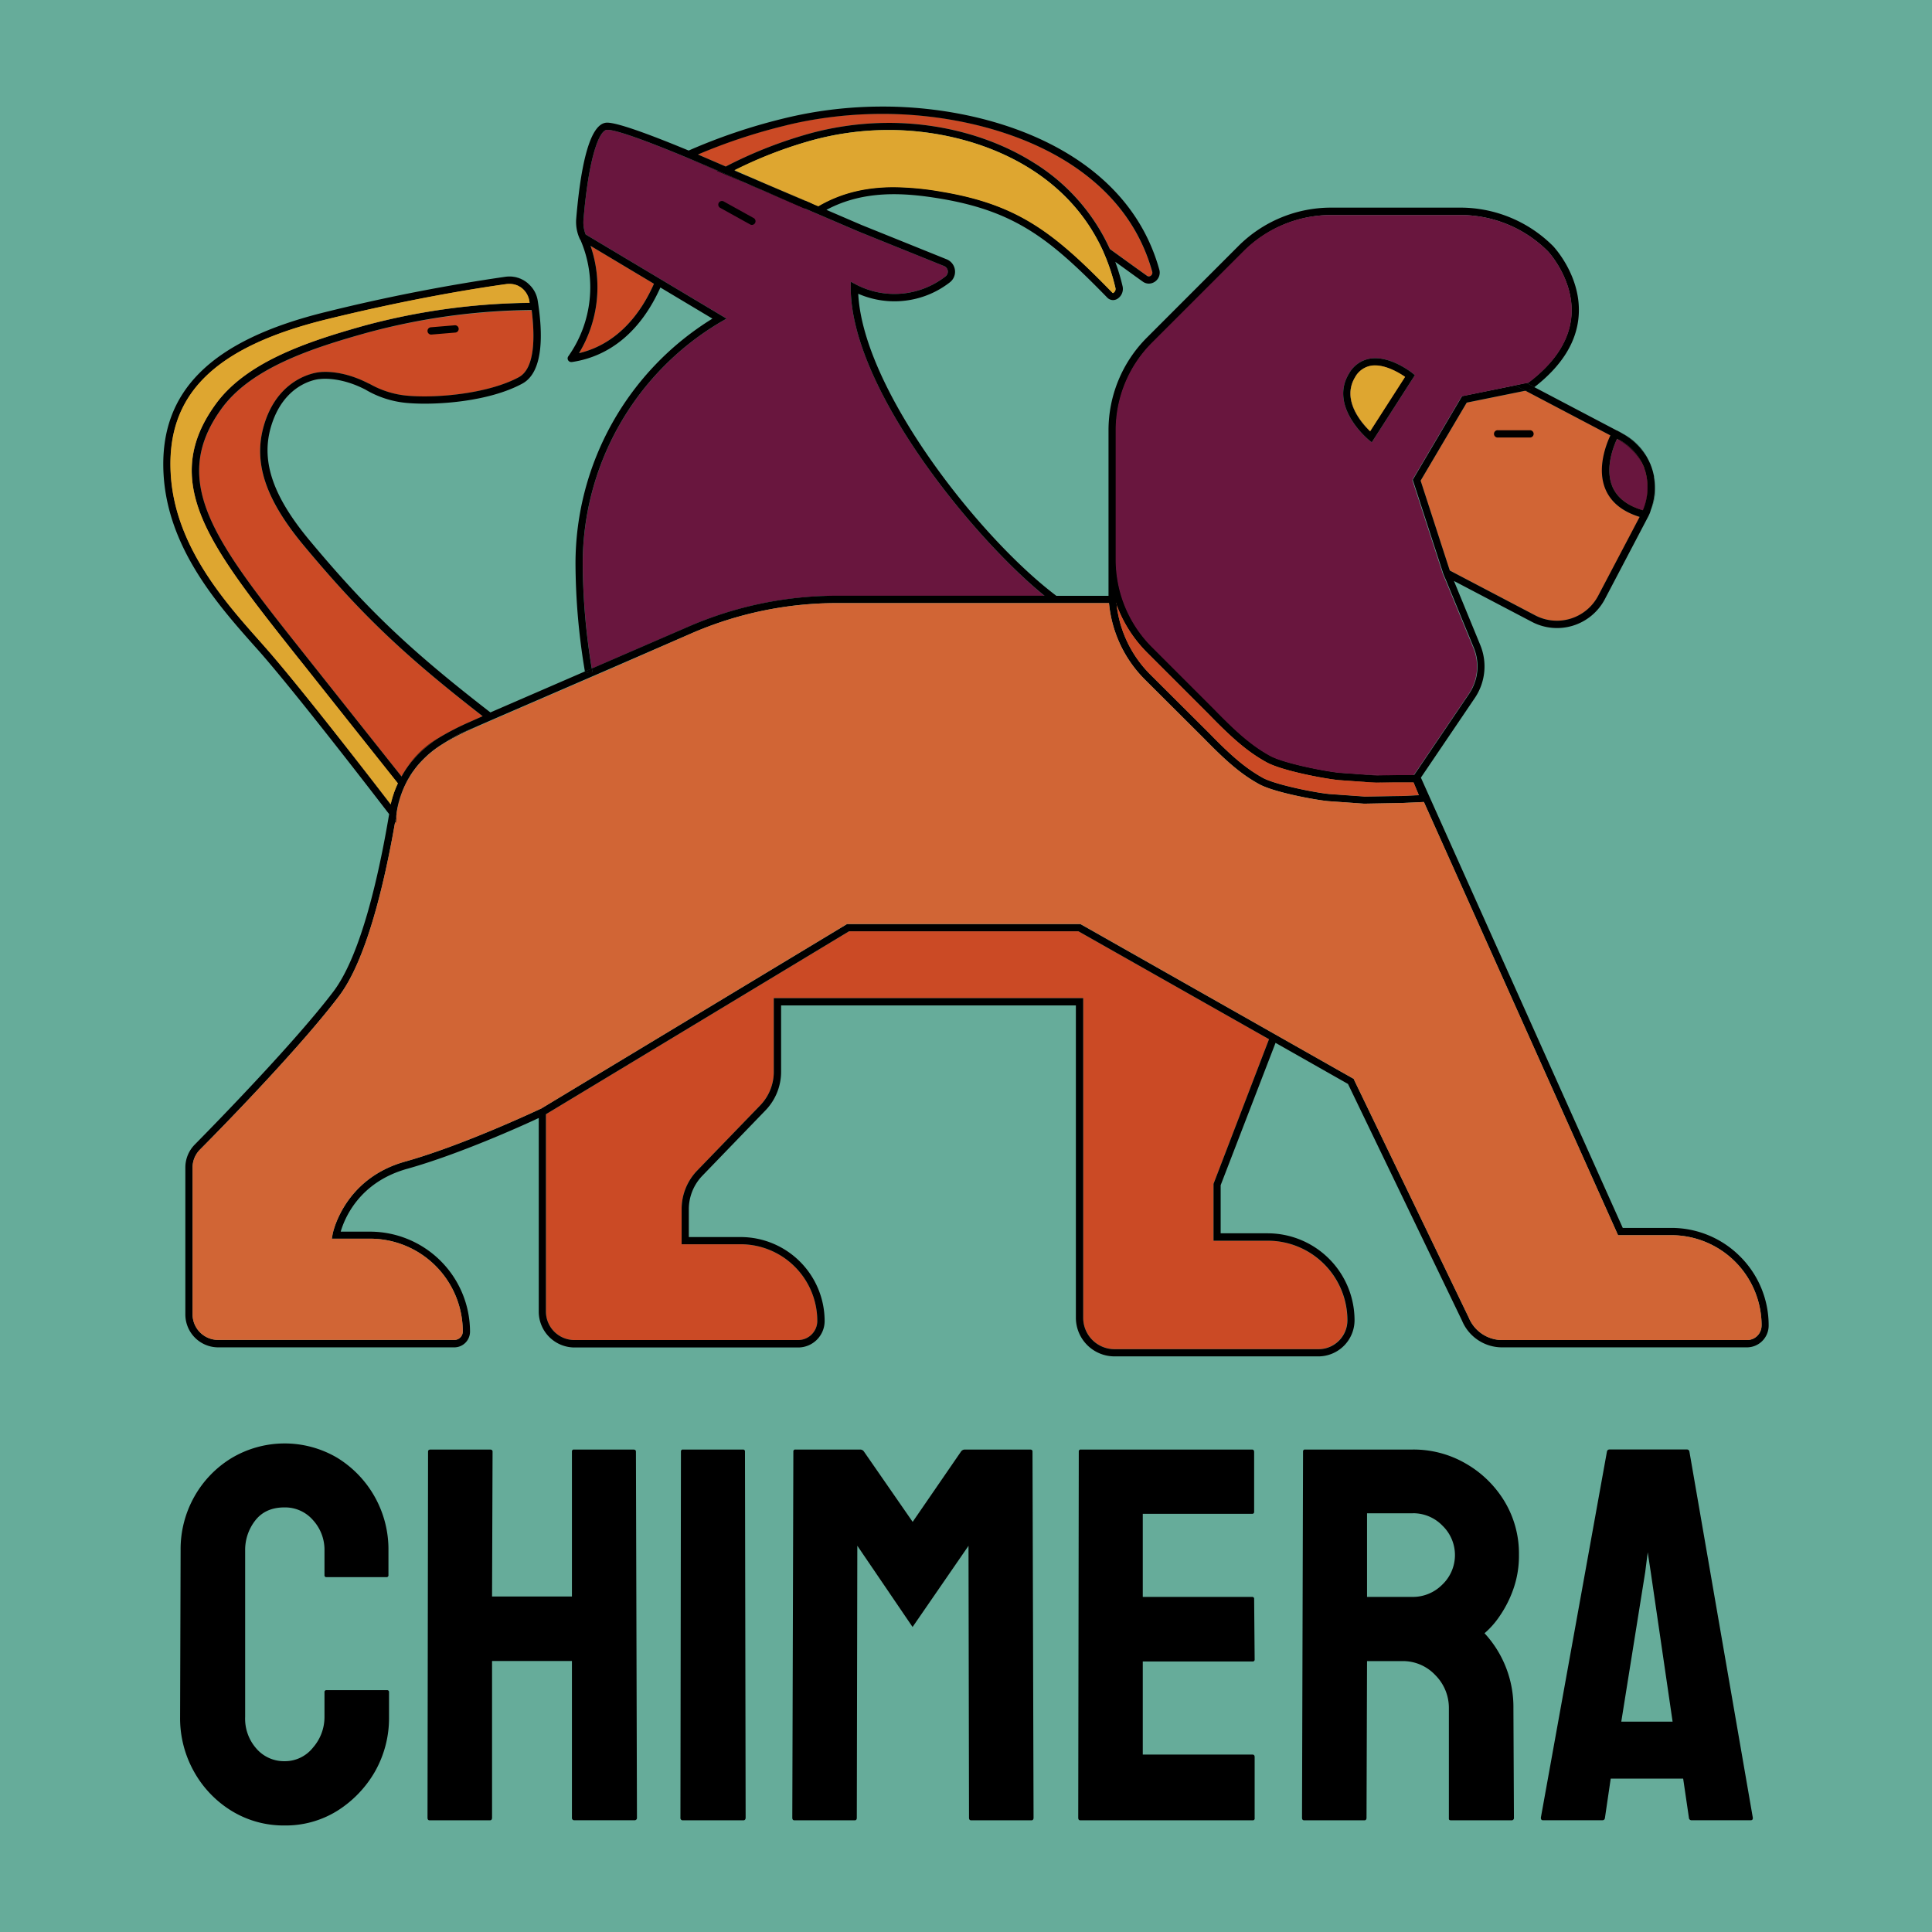 <svg xmlns="http://www.w3.org/2000/svg" viewBox="0 0 640 640"><defs><style>.cls-1{fill:#66ac9a;}.cls-2{fill:#cb4a25;}.cls-3{fill:#69163e;}.cls-4{fill:#dea630;}.cls-5{fill:#d16535;}</style></defs><g id="Option_A_Colors_1" data-name="Option A_Colors 1"><rect class="cls-1" y="-0.43" width="640" height="640.43"/><path class="cls-2" d="M446.29,437.32a9.58,9.58,0,0,1-9.58,9.59H369.2a10.4,10.4,0,0,1-10.38-10.38V330.65H256.33V355a16,16,0,0,1-4.52,11.19L231,387.72a18.37,18.37,0,0,0-5.2,12.85v11.6h19.55a25.42,25.42,0,0,1,25.39,25.39,6.35,6.35,0,0,1-6.35,6.35H190.29a9.46,9.46,0,0,1-9.45-9.44V369.1l100.41-60.6h76l63.13,35.75L402,392.16V411h18A26.38,26.38,0,0,1,446.29,437.32Z"/><path d="M364.67,309.9l-6.46-3.65,65.21,36.93Z"/><path class="cls-3" d="M196.23,222.57l-1,.18-.17,0-.15-.8,1.14-.5C196.1,221.85,196.16,222.21,196.23,222.57Z"/><path class="cls-3" d="M346,197.37H277.46a123.55,123.55,0,0,0-49.41,10.24l-32,13.87a219.21,219.21,0,0,1-3-34.93,93,93,0,0,1,45.9-80l1.76-1L194,77.66a11,11,0,0,1-.7-5C195,52.18,198.49,43,201.15,43c3.32,0,15,4.46,26.51,9.25l.32.14c3.35,1.39,6.67,2.8,9.77,4.15s6.18,2.69,8.67,3.81l.73.32.35.15,5.58,2.4L266.73,69a1.13,1.13,0,0,1-.51-.1l18.23,7.82,28.23,11.39a2,2,0,0,1,.47,3.5,27.54,27.54,0,0,1-28.43,3.21c-.39-.17-.76-.37-1.13-.56l-1.77-.94v2c0,.3,0,.6,0,.86C282.63,129.92,323.07,178.79,346,197.37Z"/><path d="M196.23,222.57l-1,.18-.17,0-1.19.22-.09-.53,1.13-.49,1.14-.5C196.1,221.85,196.16,222.21,196.23,222.57Z"/><path d="M240.53,55.13l-.08,0-9.25-4,0,0C234.56,52.56,237.73,53.93,240.53,55.13Z"/><path d="M249.82,59.25l-6.58-2.78.1,0,0,0c1.32.58,2.51,1.1,3.52,1.56l1,.42Z"/><path d="M266.73,69a1.13,1.13,0,0,1-.51-.1l-16.5-7.07-.88-.39-.33-.15-1-.47,5.58,2.4Z"/><path class="cls-2" d="M266.71,66.4a.45.45,0,0,0-.12.06l-15.9-6.81-.31-.15-.17-.07-.27-.12-.12-.06-6.58-2.78.1,0,0,0c1.32.58,2.51,1.1,3.52,1.56l1,.42L254,61Z"/><path class="cls-2" d="M381.23,91.35a1,1,0,0,1-1.24,0c-3.23-2.3-6.23-4.47-9.05-6.51-1.11-.8-2.2-1.58-3.25-2.35a65.48,65.48,0,0,0-25.62-28.85c-13.21-8.22-29.86-12.81-46.84-12.94l-.75,0a99.54,99.54,0,0,0-17.86,1.62,96.8,96.8,0,0,0-10.14,2.41,144.4,144.4,0,0,0-26,10.41l-.08,0-9.25-4,0,0a186.69,186.69,0,0,1,28.59-9.5c3.91-1,7.87-1.77,11.81-2.37a136.43,136.43,0,0,1,20.76-1.58h.81c34.18.22,77.88,14,88.52,52.28A1.22,1.22,0,0,1,381.23,91.35Z"/><path d="M237.75,56.57c-3.1-1.35-6.42-2.76-9.77-4.15l9.69,4.18,8.75,3.78C243.93,59.26,241,58,237.75,56.57ZM254,61l-6.16-2.66-1-.42-3.57-1.54-.1,0,6.58,2.78.12.06.27.12.17.07.31.15,15.9,6.81Zm-1,2.21,13.14,5.68a1.13,1.13,0,0,0,.51.1Zm-5.2-4.87,1.94.87.12.06.27.12.17.07L254,61Z"/><path class="cls-4" d="M266.71,66.4a.45.45,0,0,0-.12.06l-15.9-6.81-.31-.15-.17-.07-.27-.12-.12-.06-6.58-2.78.1,0,0,0c1.32.58,2.51,1.1,3.52,1.56l1,.42L254,61Z"/><path d="M247.5,60.85l-.35-.15-.73-.32c-2.49-1.12-5.46-2.42-8.67-3.81l-.08,0-.15.08,11,4.64.33.15,4.24,1.78ZM254,61l-3.66-1.54.31.15,15.9,6.81a.45.45,0,0,1,.12-.06Z"/><path class="cls-2" d="M216.63,94c-4,9.1-11.54,19.84-24.84,23a42.11,42.11,0,0,0,3.83-35.56Z"/><path class="cls-5" d="M131.36,269.58c-.16.9-.31,1.81-.47,2.72l.23.31.25-3.11A.22.22,0,0,1,131.36,269.58Zm0-.12a37,37,0,0,1,2.68-9.09A28.89,28.89,0,0,0,131.37,269.46Zm4-11.67c-.13.23-.27.45-.39.68s-.25.46-.37.7l0,.08c.38-.71.76-1.39,1.14-2C135.62,257.42,135.51,257.61,135.4,257.79Zm7.64-8.93a30.54,30.54,0,0,0-5.29,5.41,36.74,36.74,0,0,1,8.39-7.59A31.4,31.4,0,0,0,143,248.86Zm9-5.66a61.3,61.3,0,0,0-5.76,3.43,86,86,0,0,1,10.28-5.32l1.16-.52.68-.31,2.47-1.09Zm212.68,66.7-6.46-3.65,65.21,36.93Zm90.92-188.82a7.92,7.92,0,0,0-1.46.12,7.5,7.5,0,0,0-5.2,3.81c-4.6,7.55,2.26,15.28,5,17.88l11.58-18C463.7,123.62,459.55,121.08,455.59,121.08Zm0,0a7.92,7.92,0,0,0-1.46.12,7.5,7.5,0,0,0-5.2,3.81c-4.6,7.55,2.26,15.28,5,17.88l11.58-18C463.7,123.62,459.55,121.08,455.59,121.08Zm0,0a7.92,7.92,0,0,0-1.46.12,7.5,7.5,0,0,0-5.2,3.81c-4.6,7.55,2.26,15.28,5,17.88l11.58-18C463.7,123.62,459.55,121.08,455.59,121.08Zm0,0a7.92,7.92,0,0,0-1.46.12,7.5,7.5,0,0,0-5.2,3.81c-4.6,7.55,2.26,15.28,5,17.88l11.58-18C463.7,123.62,459.55,121.08,455.59,121.08Zm0,0a7.92,7.92,0,0,0-1.46.12,7.5,7.5,0,0,0-5.2,3.81c-4.6,7.55,2.26,15.28,5,17.88l11.58-18C463.7,123.62,459.55,121.08,455.59,121.08Zm0,0a7.92,7.92,0,0,0-1.46.12,7.5,7.5,0,0,0-5.2,3.81c-4.6,7.55,2.26,15.28,5,17.88l11.58-18C463.7,123.62,459.55,121.08,455.59,121.08Zm0,0a7.92,7.92,0,0,0-1.46.12,7.5,7.5,0,0,0-5.2,3.81c-4.6,7.55,2.26,15.28,5,17.88l11.58-18C463.7,123.62,459.55,121.08,455.59,121.08Zm0,0a7.92,7.92,0,0,0-1.46.12,7.5,7.5,0,0,0-5.2,3.81c-4.6,7.55,2.26,15.28,5,17.88l11.58-18C463.7,123.62,459.55,121.08,455.59,121.08Zm0,0a7.92,7.92,0,0,0-1.46.12,7.5,7.5,0,0,0-5.2,3.81c-4.6,7.55,2.26,15.28,5,17.88l11.58-18C463.7,123.62,459.55,121.08,455.59,121.08Zm12.62,138.06-1,0h-.29l-1.7,0-1.59,0h-1.54c-3.26,0-6.93,0-9.26-.13h-.34l-.7-.06h-.11l-8.19-.58c-4.69-.45-18.86-3.09-24-5.93-5.86-3.24-10.85-7.39-19.08-15.87L380,216.18a43.79,43.79,0,0,1-10.11-15.77,38.81,38.81,0,0,0,11.25,23.11L400.64,243c7.67,7.88,12.29,11.72,17.65,14.68,4.35,2.39,17.54,4.92,21.94,5.34l11.8.84,12.3-.19,5.63-.26ZM455.59,121.08a7.92,7.92,0,0,0-1.46.12,7.5,7.5,0,0,0-5.2,3.81c-4.6,7.55,2.26,15.28,5,17.88l11.58-18C463.7,123.62,459.55,121.08,455.59,121.08Zm0,0a7.92,7.92,0,0,0-1.46.12,7.5,7.5,0,0,0-5.2,3.81c-4.6,7.55,2.26,15.28,5,17.88l11.58-18C463.7,123.62,459.55,121.08,455.59,121.08Zm0,0a7.92,7.92,0,0,0-1.46.12,7.5,7.5,0,0,0-5.2,3.81c-4.6,7.55,2.26,15.28,5,17.88l11.58-18C463.7,123.62,459.55,121.08,455.59,121.08Zm0,0a7.92,7.92,0,0,0-1.46.12,7.5,7.5,0,0,0-5.2,3.81c-4.6,7.55,2.26,15.28,5,17.88l11.58-18C463.7,123.62,459.55,121.08,455.59,121.08Zm0,0a7.92,7.92,0,0,0-1.46.12,7.5,7.5,0,0,0-5.2,3.81c-4.6,7.55,2.26,15.28,5,17.88l11.58-18C463.7,123.62,459.55,121.08,455.59,121.08Zm0,0a7.92,7.92,0,0,0-1.46.12,7.5,7.5,0,0,0-5.2,3.81c-4.6,7.55,2.26,15.28,5,17.88l11.58-18C463.7,123.62,459.55,121.08,455.59,121.08Zm0,0a7.92,7.92,0,0,0-1.46.12,7.5,7.5,0,0,0-5.2,3.81c-4.6,7.55,2.26,15.28,5,17.88l11.58-18C463.7,123.62,459.55,121.08,455.59,121.08Zm0,0a7.92,7.92,0,0,0-1.46.12,7.5,7.5,0,0,0-5.2,3.81c-4.6,7.55,2.26,15.28,5,17.88l11.58-18C463.7,123.62,459.55,121.08,455.59,121.08Zm0,0a7.92,7.92,0,0,0-1.46.12,7.5,7.5,0,0,0-5.2,3.81c-4.6,7.55,2.26,15.28,5,17.88l11.58-18C463.7,123.62,459.55,121.08,455.59,121.08Zm0,0a7.92,7.92,0,0,0-1.46.12,7.5,7.5,0,0,0-5.2,3.81c-4.6,7.55,2.26,15.28,5,17.88l11.58-18C463.7,123.62,459.55,121.08,455.59,121.08Zm0,0a7.92,7.92,0,0,0-1.46.12,7.5,7.5,0,0,0-5.2,3.81c-4.6,7.55,2.26,15.28,5,17.88l11.58-18C463.7,123.62,459.55,121.08,455.59,121.08Zm0,0a7.92,7.92,0,0,0-1.46.12,7.5,7.5,0,0,0-5.2,3.81c-4.6,7.55,2.26,15.28,5,17.88l11.58-18C463.7,123.62,459.55,121.08,455.59,121.08Zm0,0a7.92,7.92,0,0,0-1.46.12,7.5,7.5,0,0,0-5.2,3.81c-4.6,7.55,2.26,15.28,5,17.88l11.58-18C463.7,123.62,459.55,121.08,455.59,121.08Zm0,0a7.92,7.92,0,0,0-1.46.12,7.5,7.5,0,0,0-5.2,3.81c-4.6,7.55,2.26,15.28,5,17.88l11.58-18C463.7,123.62,459.55,121.08,455.59,121.08Zm0,0a7.92,7.92,0,0,0-1.46.12,7.5,7.5,0,0,0-5.2,3.81c-4.6,7.55,2.26,15.28,5,17.88l11.58-18C463.7,123.62,459.55,121.08,455.59,121.08Zm0,0a7.92,7.92,0,0,0-1.46.12,7.5,7.5,0,0,0-5.2,3.81c-4.6,7.55,2.26,15.28,5,17.88l11.58-18C463.7,123.62,459.55,121.08,455.59,121.08Zm0,0a7.92,7.92,0,0,0-1.46.12,7.5,7.5,0,0,0-5.2,3.81c-4.6,7.55,2.26,15.28,5,17.88l11.58-18C463.7,123.62,459.55,121.08,455.59,121.08Zm0,0a7.92,7.92,0,0,0-1.46.12,7.5,7.5,0,0,0-5.2,3.81c-4.6,7.55,2.26,15.28,5,17.88l11.58-18C463.7,123.62,459.55,121.08,455.59,121.08Zm0,0a7.92,7.92,0,0,0-1.46.12,7.5,7.5,0,0,0-5.2,3.81c-4.6,7.55,2.26,15.28,5,17.88l11.58-18C463.7,123.62,459.55,121.08,455.59,121.08Zm0,0a7.92,7.92,0,0,0-1.46.12,7.5,7.5,0,0,0-5.2,3.81c-4.6,7.55,2.26,15.28,5,17.88l11.58-18C463.7,123.62,459.55,121.08,455.59,121.08Zm0,0a7.92,7.92,0,0,0-1.46.12,7.5,7.5,0,0,0-5.2,3.81c-4.6,7.55,2.26,15.28,5,17.88l11.58-18C463.7,123.62,459.55,121.08,455.59,121.08Zm0,0a7.92,7.92,0,0,0-1.46.12,7.5,7.5,0,0,0-5.2,3.81c-4.6,7.55,2.26,15.28,5,17.88l11.58-18C463.7,123.62,459.55,121.08,455.59,121.08Zm0,0a7.92,7.92,0,0,0-1.46.12,7.5,7.5,0,0,0-5.2,3.81c-4.6,7.55,2.26,15.28,5,17.88l11.58-18C463.7,123.62,459.55,121.08,455.59,121.08Zm0,0a7.92,7.92,0,0,0-1.46.12,7.5,7.5,0,0,0-5.2,3.81c-4.6,7.55,2.26,15.28,5,17.88l11.58-18C463.7,123.62,459.55,121.08,455.59,121.08Zm0,0a7.92,7.92,0,0,0-1.46.12,7.5,7.5,0,0,0-5.2,3.81c-4.6,7.55,2.26,15.28,5,17.88l11.58-18C463.7,123.62,459.55,121.08,455.59,121.08Zm0,0a7.92,7.92,0,0,0-1.46.12,7.5,7.5,0,0,0-5.2,3.81c-4.6,7.55,2.26,15.28,5,17.88l11.58-18C463.7,123.62,459.55,121.08,455.59,121.08Zm0,0a7.92,7.92,0,0,0-1.46.12,7.5,7.5,0,0,0-5.2,3.81c-4.6,7.55,2.26,15.28,5,17.88l11.58-18C463.7,123.62,459.55,121.08,455.59,121.08Zm0,0a7.92,7.92,0,0,0-1.46.12,7.5,7.5,0,0,0-5.2,3.81c-4.6,7.55,2.26,15.28,5,17.88l11.58-18C463.7,123.62,459.55,121.08,455.59,121.08Zm0,0a7.92,7.92,0,0,0-1.46.12,7.5,7.5,0,0,0-5.2,3.81c-4.6,7.55,2.26,15.28,5,17.88l11.58-18C463.7,123.62,459.55,121.08,455.59,121.08Zm0,0a7.92,7.92,0,0,0-1.46.12,7.5,7.5,0,0,0-5.2,3.81c-4.6,7.55,2.26,15.28,5,17.88l11.58-18C463.7,123.62,459.55,121.08,455.59,121.08Zm0,0a7.92,7.92,0,0,0-1.46.12,7.5,7.5,0,0,0-5.2,3.81c-4.6,7.55,2.26,15.28,5,17.88l11.58-18C463.7,123.62,459.55,121.08,455.59,121.08Zm9.64,135.7,2.43,0h0ZM453.89,142.89l11.58-18c-1.77-1.22-5.92-3.76-9.88-3.76a7.92,7.92,0,0,0-1.46.12,7.5,7.5,0,0,0-5.2,3.81C444.33,132.56,451.19,140.29,453.89,142.89Zm-.51,113.82,2.71.2,6.37-.1C459.32,256.83,455.73,256.82,453.38,256.71Zm2.21-135.63a7.92,7.92,0,0,0-1.46.12,7.5,7.5,0,0,0-5.2,3.81c-4.6,7.55,2.26,15.28,5,17.88l11.58-18C463.7,123.62,459.55,121.08,455.59,121.08Zm0,0a7.92,7.92,0,0,0-1.46.12,7.5,7.5,0,0,0-5.2,3.81c-4.6,7.55,2.26,15.28,5,17.88l11.58-18C463.7,123.62,459.55,121.08,455.59,121.08Zm0,0a7.92,7.92,0,0,0-1.46.12,7.5,7.5,0,0,0-5.2,3.81c-4.6,7.55,2.26,15.28,5,17.88l11.58-18C463.7,123.62,459.55,121.08,455.59,121.08Zm0,0a7.92,7.92,0,0,0-1.46.12,7.5,7.5,0,0,0-5.2,3.81c-4.6,7.55,2.26,15.28,5,17.88l11.58-18C463.7,123.62,459.55,121.08,455.59,121.08Zm0,0a7.92,7.92,0,0,0-1.46.12,7.5,7.5,0,0,0-5.2,3.81c-4.6,7.55,2.26,15.28,5,17.88l11.58-18C463.7,123.62,459.55,121.08,455.59,121.08Zm0,0a7.92,7.92,0,0,0-1.46.12,7.5,7.5,0,0,0-5.2,3.81c-4.6,7.55,2.26,15.28,5,17.88l11.58-18C463.7,123.62,459.55,121.08,455.59,121.08Zm0,0a7.92,7.92,0,0,0-1.46.12,7.5,7.5,0,0,0-5.2,3.81c-4.6,7.55,2.26,15.28,5,17.88l11.58-18C463.7,123.62,459.55,121.08,455.59,121.08Zm0,0a7.92,7.92,0,0,0-1.46.12,7.5,7.5,0,0,0-5.2,3.81c-4.6,7.55,2.26,15.28,5,17.88l11.58-18C463.7,123.62,459.55,121.08,455.59,121.08Zm0,0a7.92,7.92,0,0,0-1.46.12,7.5,7.5,0,0,0-5.2,3.81c-4.6,7.55,2.26,15.28,5,17.88l11.58-18C463.7,123.62,459.55,121.08,455.59,121.08Zm0,0a7.92,7.92,0,0,0-1.46.12,7.5,7.5,0,0,0-5.2,3.81c-4.6,7.55,2.26,15.28,5,17.88l11.58-18C463.7,123.62,459.55,121.08,455.59,121.08Zm0,0a7.92,7.92,0,0,0-1.46.12,7.5,7.5,0,0,0-5.2,3.81c-4.6,7.55,2.26,15.28,5,17.88l11.58-18C463.7,123.62,459.55,121.08,455.59,121.08Zm0,0a7.92,7.92,0,0,0-1.46.12,7.5,7.5,0,0,0-5.2,3.81c-4.6,7.55,2.26,15.28,5,17.88l11.58-18C463.7,123.62,459.55,121.08,455.59,121.08Zm0,0a7.92,7.92,0,0,0-1.46.12,7.5,7.5,0,0,0-5.2,3.81c-4.6,7.55,2.26,15.28,5,17.88l11.58-18C463.7,123.62,459.55,121.08,455.59,121.08Zm0,0a7.92,7.92,0,0,0-1.46.12,7.5,7.5,0,0,0-5.2,3.81c-4.6,7.55,2.26,15.28,5,17.88l11.58-18C463.7,123.62,459.55,121.08,455.59,121.08Zm0,0a7.92,7.92,0,0,0-1.46.12,7.5,7.5,0,0,0-5.2,3.81c-4.6,7.55,2.26,15.28,5,17.88l11.58-18C463.7,123.62,459.55,121.08,455.59,121.08Zm0,0a7.92,7.92,0,0,0-1.46.12,7.5,7.5,0,0,0-5.2,3.81c-4.6,7.55,2.26,15.28,5,17.88l11.58-18C463.7,123.62,459.55,121.08,455.59,121.08Zm0,0a7.92,7.92,0,0,0-1.46.12,7.5,7.5,0,0,0-5.2,3.81c-4.6,7.55,2.26,15.28,5,17.88l11.58-18C463.7,123.62,459.55,121.08,455.59,121.08Zm0,0a7.92,7.92,0,0,0-1.46.12,7.5,7.5,0,0,0-5.2,3.81c-4.6,7.55,2.26,15.28,5,17.88l11.58-18C463.7,123.62,459.55,121.08,455.59,121.08Zm0,0a7.92,7.92,0,0,0-1.46.12,7.5,7.5,0,0,0-5.2,3.81c-4.6,7.55,2.26,15.28,5,17.88l11.58-18C463.7,123.62,459.55,121.08,455.59,121.08Zm0,0a7.92,7.92,0,0,0-1.46.12,7.5,7.5,0,0,0-5.2,3.81c-4.6,7.55,2.26,15.28,5,17.88l11.58-18C463.7,123.62,459.55,121.08,455.59,121.08Zm0,0a7.92,7.92,0,0,0-1.46.12,7.5,7.5,0,0,0-5.2,3.81c-4.6,7.55,2.26,15.28,5,17.88l11.58-18C463.7,123.62,459.55,121.08,455.59,121.08Zm0,0a7.92,7.92,0,0,0-1.46.12,7.5,7.5,0,0,0-5.2,3.81c-4.6,7.55,2.26,15.28,5,17.88l11.58-18C463.7,123.62,459.55,121.08,455.59,121.08Zm0,0a7.92,7.92,0,0,0-1.46.12,7.5,7.5,0,0,0-5.2,3.81c-4.6,7.55,2.26,15.28,5,17.88l11.58-18C463.7,123.62,459.55,121.08,455.59,121.08Zm0,0a7.92,7.92,0,0,0-1.46.12,7.5,7.5,0,0,0-5.2,3.81c-4.6,7.55,2.26,15.28,5,17.88l11.58-18C463.7,123.62,459.55,121.08,455.59,121.08Zm0,0a7.92,7.92,0,0,0-1.46.12,7.5,7.5,0,0,0-5.2,3.81c-4.6,7.55,2.26,15.28,5,17.88l11.58-18C463.7,123.62,459.55,121.08,455.59,121.08Zm0,0a7.92,7.92,0,0,0-1.46.12,7.5,7.5,0,0,0-5.2,3.81c-4.6,7.55,2.26,15.28,5,17.88l11.58-18C463.7,123.62,459.55,121.08,455.59,121.08Zm0,0a7.92,7.92,0,0,0-1.46.12,7.5,7.5,0,0,0-5.2,3.81c-4.6,7.55,2.26,15.28,5,17.88l11.58-18C463.7,123.62,459.55,121.08,455.59,121.08Zm0,0a7.92,7.92,0,0,0-1.46.12,7.5,7.5,0,0,0-5.2,3.81c-4.6,7.55,2.26,15.28,5,17.88l11.58-18C463.7,123.62,459.55,121.08,455.59,121.08Zm0,0a7.92,7.92,0,0,0-1.46.12,7.5,7.5,0,0,0-5.2,3.81c-4.6,7.55,2.26,15.28,5,17.88l11.58-18C463.7,123.62,459.55,121.08,455.59,121.08Zm0,0a7.92,7.92,0,0,0-1.46.12,7.5,7.5,0,0,0-5.2,3.81c-4.6,7.55,2.26,15.28,5,17.88l11.58-18C463.7,123.62,459.55,121.08,455.59,121.08Zm0,0a7.92,7.92,0,0,0-1.46.12,7.5,7.5,0,0,0-5.2,3.81c-4.6,7.55,2.26,15.28,5,17.88l11.58-18C463.7,123.62,459.55,121.08,455.59,121.08Zm0,0a7.92,7.92,0,0,0-1.46.12,7.5,7.5,0,0,0-5.2,3.81c-4.6,7.55,2.26,15.28,5,17.88l11.58-18C463.7,123.62,459.55,121.08,455.59,121.08Zm-85.78,78.7h-.16l.21.59C369.85,200.18,369.82,200,369.81,199.78Zm85.78-78.7a7.92,7.92,0,0,0-1.46.12,7.5,7.5,0,0,0-5.2,3.81c-4.6,7.55,2.26,15.28,5,17.88l11.58-18C463.7,123.62,459.55,121.08,455.59,121.08Zm0,0a7.92,7.92,0,0,0-1.46.12,7.5,7.5,0,0,0-5.2,3.81c-4.6,7.55,2.26,15.28,5,17.88l11.58-18C463.7,123.62,459.55,121.08,455.59,121.08Zm0,0a7.92,7.92,0,0,0-1.46.12,7.5,7.5,0,0,0-5.2,3.81c-4.6,7.55,2.26,15.28,5,17.88l11.58-18C463.7,123.62,459.55,121.08,455.59,121.08Zm0,0a7.92,7.92,0,0,0-1.46.12,7.5,7.5,0,0,0-5.2,3.81c-4.6,7.55,2.26,15.28,5,17.88l11.58-18C463.7,123.62,459.55,121.08,455.59,121.08Zm0,0a7.92,7.92,0,0,0-1.46.12,7.5,7.5,0,0,0-5.2,3.81c-4.6,7.55,2.26,15.28,5,17.88l11.58-18C463.7,123.62,459.55,121.08,455.59,121.08Zm0,0a7.92,7.92,0,0,0-1.46.12,7.5,7.5,0,0,0-5.2,3.81c-4.6,7.55,2.26,15.28,5,17.88l11.58-18C463.7,123.62,459.55,121.08,455.59,121.08Zm89.51,35.07q-.09-.3-.21-.6c0-.09-.06-.18-.09-.27s0,0,0-.05,0,0,0-.06c-.14-.37-.29-.74-.46-1.1-.07-.16-.15-.31-.23-.47s-.09-.2-.15-.3a17.9,17.9,0,0,0-7.55-7.57l-.1,0h0l-.57-.3c-1.24,2.67-4.07,9.92-1.52,15.88,1.58,3.67,5,6.29,10.15,7.82A19.48,19.48,0,0,0,545.1,156.15Zm-89.51-35.07a7.92,7.92,0,0,0-1.46.12,7.5,7.5,0,0,0-5.2,3.81c-4.6,7.55,2.26,15.28,5,17.88l11.58-18C463.7,123.62,459.55,121.08,455.59,121.08Zm0,0a7.92,7.92,0,0,0-1.46.12,7.5,7.5,0,0,0-5.2,3.81c-4.6,7.55,2.26,15.28,5,17.88l11.58-18C463.7,123.62,459.55,121.08,455.59,121.08Z"/><path class="cls-5" d="M543.21,171.25l-13.72,26.1a15.45,15.45,0,0,1-20.89,6.51L480.26,189h0l-9.66-29.78,15.27-25.85,19.47-3.95h0l28.18,14.82c-1.37,2.91-4.58,11-1.59,17.94C533.76,166.45,537.55,169.5,543.21,171.25Z"/><path d="M143,248.86a30.54,30.54,0,0,0-5.29,5.41,36.74,36.74,0,0,1,8.39-7.59A31.4,31.4,0,0,0,143,248.86Zm-11.67,20.6a37,37,0,0,1,2.68-9.09A28.89,28.89,0,0,0,131.37,269.46Zm0,0a37,37,0,0,1,2.68-9.09A28.89,28.89,0,0,0,131.37,269.46ZM143,248.86a30.54,30.54,0,0,0-5.29,5.41,36.74,36.74,0,0,1,8.39-7.59A31.4,31.4,0,0,0,143,248.86Z"/><path d="M448.43,357.35h0l.14.25Zm0,0h0l.14.25Zm0,0h0l.14.25ZM196,221.48l-1.14.5-1.13.49.09.53,1.19-.22.17,0,1-.18C196.16,222.21,196.1,221.85,196,221.48Zm-36.14,15.67L151,241l-.08,0a63,63,0,0,0-6,3.55,87.44,87.44,0,0,1,10.6-5.5l4.36-1.94Zm-26.88,20a2.32,2.32,0,0,0-.2.38c.06-.13.13-.25.2-.38ZM507.15,127.65l-1.43-.76h0l-3.75.77,1.69.88,1.68.89h0l1.72-.35.28-.06.21-.16c.27-.2.53-.39.78-.59ZM548,158.08a21.91,21.91,0,0,1-1,10.67A19.87,19.87,0,0,0,548,158.08Zm-.1-.54c0-.09,0-.18,0-.28,0,.24.08.46.12.69A2.7,2.7,0,0,0,547.93,157.54Zm-10.11-13.76a23.07,23.07,0,0,1,7.84,7.7A20.16,20.16,0,0,0,537.82,143.78Zm-2.14,1.57s0,0,0,0l.57.3Zm-87.25,212h0l.14.25Z"/><path d="M546.93,154.11c-.14-.35-.29-.68-.44-1,.11.24.22.49.32.74Z"/><polygon class="cls-5" points="448.54 357.59 448.4 357.34 448.43 357.35 448.54 357.59"/><path class="cls-3" d="M544.3,169.07c-5.16-1.53-8.57-4.15-10.15-7.82-2.55-6,.28-13.21,1.52-15.88,0,0,0,0,0,0l.56.32h0l.1,0a17.9,17.9,0,0,1,7.55,7.57c.06.1.1.21.15.3s.16.31.23.47a9.78,9.78,0,0,1,.46,1.1s0,0,0,.06,0,0,0,.05.07.18.09.27.15.4.21.6A19.48,19.48,0,0,1,544.3,169.07Z"/><path d="M547.07,154.45a1.39,1.39,0,0,0-.12-.28c.11.25.2.52.29.78A4.91,4.91,0,0,0,547.07,154.45Zm-.26-.62c-.1-.25-.21-.5-.32-.74.15.34.3.67.44,1Zm-10.45-8.1-.1,0a20.51,20.51,0,0,1,7.65,7.62A17.9,17.9,0,0,0,536.36,145.73Zm-.69-3.09,1.82,1A14.42,14.42,0,0,0,535.67,142.64Z"/><path class="cls-2" d="M100.36,219.9c16.37,20.64,28.9,36.38,31.44,39.57-.1.21-.19.42-.28.62s-.19.43-.28.64l-.37.91-.24.65-.09.23c-.08.27-.17.52-.25.77s-.19.56-.27.83c0,.1-.05.19-.08.29s-.1.38-.15.56c-.15.52-.27,1-.36,1.46-6.59-8.57-30.61-39.65-42-52.47l-1.3-1.47c-12-13.49-28.34-31.94-29.6-55.76-1.39-26.14,14.59-41.87,51.81-51,27.6-6.78,49.05-10.2,59.38-11.64a8.72,8.72,0,0,1,1-.06,7.09,7.09,0,0,1,1.22.1h0a4.34,4.34,0,0,1,.6.14,5.08,5.08,0,0,1,.59.18,5.71,5.71,0,0,1,1,.49,5.43,5.43,0,0,1,.51.32c.16.12.31.24.47.38a7,7,0,0,1,2.3,4.66,218.25,218.25,0,0,0-54.58,7.5C102.35,113,81.63,119.71,71.36,134c-8.85,12.27-10.15,24-4.22,38,5.5,13,17,27.46,31.49,45.76Z"/><path class="cls-2" d="M132.56,258c-.05.1-.11.21-.16.32a0,0,0,0,0,0,0Z"/><path class="cls-2" d="M171.84,125c-9.62,5.19-26.08,7-36.68,6.13a30.73,30.73,0,0,1-12.82-4l-.11,0c-9.14-4.78-15.94-3.88-16.62-3.78-1.08.12-13.79,1.8-18.31,18.06-3.36,12.11.77,24.26,13.42,39.43,18.92,22.67,32.93,36.07,59.17,56.44h0l-4.36,1.94a87.44,87.44,0,0,0-10.6,5.5,38.74,38.74,0,0,0-9.82,9.21c-.13.17-.26.37-.39.56-.53.77-1.06,1.62-1.58,2.54,0,.08-.09.15-.13.22s-.14.25-.2.38a2.32,2.32,0,0,1,.2-.38c-3.62-4.55-15.52-19.52-30.76-38.73l-1.73-2.18c-28.88-36.4-44.79-56.46-27.2-80.86,9.8-13.6,30.06-20.16,48.29-25.24a214.69,214.69,0,0,1,54.51-7.42C177.15,110.69,177.48,121.94,171.84,125Z"/><path d="M168.78,94a8.25,8.25,0,0,1,1.22.1A7.09,7.09,0,0,0,168.78,94Zm3.6-.37-.06,0a5.65,5.65,0,0,1,.6.31A5.61,5.61,0,0,0,172.38,93.64ZM141.51,247a32.67,32.67,0,0,0-6.4,6.82,38.74,38.74,0,0,1,9.82-9.21A33.49,33.49,0,0,0,141.51,247ZM152,243.2a61.3,61.3,0,0,0-5.76,3.43,86,86,0,0,1,10.28-5.32l1.16-.52.68-.31,2.47-1.09ZM141.51,247a32.67,32.67,0,0,0-6.4,6.82,38.74,38.74,0,0,1,9.82-9.21A33.49,33.49,0,0,0,141.51,247Zm-6.11,10.8c-.13.23-.27.45-.39.68s-.25.46-.37.7l0,.08c.38-.71.76-1.39,1.14-2,.26-.43.52-.83.77-1.22A18.57,18.57,0,0,0,135.4,257.79Zm-3,.49a0,0,0,0,1,0,0c0-.11.11-.22.16-.32Zm-1,11.3c-.16.9-.31,1.81-.47,2.72l.23.31.25-3.11A.22.22,0,0,1,131.36,269.58Z"/><path d="M172,93.45l.35.17.06,0Z"/><path class="cls-4" d="M172.92,93.93a5.65,5.65,0,0,0-.6-.31l-.35-.17.41.19A5.61,5.61,0,0,1,172.92,93.93Z"/><path d="M576.45,416.24a32.12,32.12,0,0,0-22.89-9.48h-16L470.69,257.6l17.85-26.36a18.63,18.63,0,0,0,1.81-17.59l-8.71-21.2L507.47,206a17.9,17.9,0,0,0,24.16-7.52L546,171.1v0a3.85,3.85,0,0,0,.2-.41l.13-.25c0-.11.09-.21.14-.33l.16-.4a.25.25,0,0,0,0-.09c.06-.13.12-.28.17-.42l0-.09.12-.34a21.91,21.91,0,0,0,1-10.67l0-.13c0-.23-.08-.45-.12-.69-.12-.54-.25-1.1-.43-1.66-.06-.22-.14-.44-.21-.65s-.18-.53-.29-.78a.14.14,0,0,1,0-.06c-.14-.35-.29-.68-.44-1s-.2-.44-.31-.65-.34-.65-.52-1a23.07,23.07,0,0,0-7.84-7.7l-.09-.05-.24-.14-1.82-1-.06,0-27.28-14.34c-.25.2-.51.39-.78.59l-.21.16-.28.06-1.72.35,28.18,14.82c-1.37,2.91-4.58,11-1.59,17.94,1.83,4.26,5.62,7.31,11.28,9.06l-13.72,26.1a15.45,15.45,0,0,1-20.89,6.51L480.26,189h0l-9.66-29.78,15.27-25.85,19.47-3.95-1.68-.89-1.69-.88-17.63,3.57L468,158.94l10,30.76h0l.16.5,1,2.35h0l9.05,22a16.21,16.21,0,0,1-1.57,15.32l-17,25.12h0l-1.17,1.71h-.7l-2.43,0h-2.77l-6.37.1-2.71-.2-.41,0-.29,0-.75-.05-1.16-.09-7.06-.5c-4.62-.45-18.45-3.11-23-5.64-5.63-3.12-10.47-7.15-18.53-15.45l-20.47-20.47a41.06,41.06,0,0,1-9.48-14.69c-.3-.79-.57-1.6-.82-2.41a41.71,41.71,0,0,1-1.78-12.09V142.65a41,41,0,0,1,12.08-29.19l30.15-30.14A41,41,0,0,1,441,71.23h42.64a41,41,0,0,1,29.16,12.06c.09.09,8.76,9.46,7.72,21.45-.69,8-5.48,15.41-14.23,22l-.6.12,1.43.76,1.18.62c9-7,13.91-14.8,14.63-23.34,1.12-13.08-8-22.88-8.4-23.33a43.44,43.44,0,0,0-30.89-12.79H441A43.42,43.42,0,0,0,410.14,81.6L380,111.76a43.42,43.42,0,0,0-12.79,30.89v53.17c0,.52,0,1,0,1.55H349.93c-25.46-19.18-64-68.19-65.63-100.06a30,30,0,0,0,25.2-.56,30.73,30.73,0,0,0,5.12-3.2,4.44,4.44,0,0,0-1-7.64L285.38,74.52l-11.62-5c12.5-6.69,26-5.68,37.68-3.73,25.12,4.18,36.67,13.65,55.34,32.78a2.68,2.68,0,0,0,1.92.84,2.82,2.82,0,0,0,1.35-.36,3.89,3.89,0,0,0,1.81-4.26,69.06,69.06,0,0,0-2.42-8.07.31.31,0,0,0,.09.07c2.82,2,5.82,4.22,9.06,6.52a3.42,3.42,0,0,0,2,.64,3.57,3.57,0,0,0,2-.65,3.62,3.62,0,0,0,1.44-4c-11-39.54-55.82-53.82-90.79-54-.29,0-.57,0-.87,0a138.73,138.73,0,0,0-21.13,1.61c-4,.62-8,1.43-12,2.42a190.27,190.27,0,0,0-31.11,10.54c-11.24-4.66-23.23-9.24-27-9.24-5,0-8.47,10.7-10.25,31.8A13.42,13.42,0,0,0,192,79l.15.35.11.07h0a39.56,39.56,0,0,1-4,38.61,1.2,1.2,0,0,0,1,1.9h.18c12.81-1.9,22.92-10.43,29.32-24.69L236,105.55a95.39,95.39,0,0,0-45.36,81,219.71,219.71,0,0,0,3.12,35.92l1.13-.49,1.14-.5a219.21,219.21,0,0,1-3-34.93,93,93,0,0,1,45.9-80l1.76-1L194,77.66a11,11,0,0,1-.7-5C195,52.18,198.49,43,201.15,43c3.32,0,15,4.46,26.51,9.25l.32.14c3.35,1.39,6.67,2.8,9.77,4.15s6.18,2.69,8.67,3.81l.73.32.35.15,5.58,2.4,13.14,5.68,18.23,7.82,28.23,11.39a2,2,0,0,1,.47,3.5,27.54,27.54,0,0,1-28.43,3.21c-.39-.17-.76-.37-1.13-.56l-1.77-.94v2c0,.3,0,.6,0,.86.78,33.71,41.22,82.58,64.18,101.16H277.46a123.55,123.55,0,0,0-49.41,10.24l-32,13.87c.07.37.13.73.2,1.09l-1,.18-.17,0-1.19.22-.09-.53-31.35,13.59c-26.75-20.71-40.8-34.09-59.83-56.9-12.09-14.5-16.08-26-13-37.23,4.23-15.2,15.74-16.27,16.22-16.3l.12,0c.06,0,6.46-1,15.11,3.5A32.53,32.53,0,0,0,135,133.5c9.08.78,26.69-.3,38-6.41,7.26-3.9,6.79-17.13,5.12-27.53a9.25,9.25,0,0,0-2.75-5.24l-.27-.26a2.29,2.29,0,0,0-.23-.21,9.62,9.62,0,0,0-5.67-2.25,10.31,10.31,0,0,0-1.75.08,607.19,607.19,0,0,0-59.62,11.69c-38,9.35-55.1,26.34-53.66,53.49,1.31,24.65,18,43.48,30.21,57.23l1.31,1.46c12.37,14,39.92,49.84,43.22,54.14-3.41,20.31-9.38,46.82-18.52,58.84-12.58,16.55-38.28,42.92-45.86,50.61a10.8,10.8,0,0,0-3.13,7.64v48.65a10.9,10.9,0,0,0,10.89,10.9h78.2a5.21,5.21,0,0,0,5.21-5.21A33.17,33.17,0,0,0,122.51,408h-9.65c1.22-4.19,6-16.34,22-20.81,16.84-4.71,37.57-14,43.61-16.84v64.16a11.87,11.87,0,0,0,11.86,11.86h74.07a8.77,8.77,0,0,0,8.77-8.77,27.84,27.84,0,0,0-27.81-27.81H228.18v-9.18a16,16,0,0,1,4.53-11.18l20.84-21.58a18.39,18.39,0,0,0,5.2-12.86V333.06H356.4V436.53a12.81,12.81,0,0,0,12.8,12.79h67.51a12,12,0,0,0,12-12,28.81,28.81,0,0,0-28.77-28.77H404.36V392.61l18.18-47.15,24,13.61,37.77,78.4a14.37,14.37,0,0,0,13.3,8.86h81.09a7.21,7.21,0,0,0,7.19-7.2A32.12,32.12,0,0,0,576.45,416.24Zm-42.3-255c-2.55-6,.28-13.21,1.52-15.88,0,0,0,0,0,0l.56.32h0l.1,0a17.9,17.9,0,0,1,7.55,7.57c.06.1.1.21.15.3s.16.31.23.47a9.78,9.78,0,0,1,.46,1.1s0,0,0,.06,0,0,0,.05.07.18.09.27.15.4.21.6a19.48,19.48,0,0,1-.8,12.92C539.14,167.54,535.73,164.92,534.15,161.25ZM216.63,94c-4,9.1-11.54,19.84-24.84,23a42.11,42.11,0,0,0,3.83-35.56Zm23.82-38.82-9.25-4,0,0a186.69,186.69,0,0,1,28.59-9.5c3.91-1,7.87-1.77,11.81-2.37a136.43,136.43,0,0,1,20.76-1.58h.81c34.18.22,77.88,14,88.52,52.28a1.22,1.22,0,0,1-.5,1.35,1,1,0,0,1-1.24,0c-3.23-2.3-6.23-4.47-9.05-6.51-1.11-.8-2.2-1.58-3.25-2.35a65.48,65.48,0,0,0-25.62-28.85c-13.21-8.22-29.86-12.81-46.84-12.94l-.75,0a99.54,99.54,0,0,0-17.86,1.62,96.8,96.8,0,0,0-10.14,2.41,144.4,144.4,0,0,0-26,10.41ZM269.53,67.6,268.09,67l-1.38-.59a.45.45,0,0,0-.12.06l-15.9-6.81-.31-.15-.17-.07-.27-.12-.12-.06-6.58-2.78.1,0,0,0A139.7,139.7,0,0,1,267.16,47a96.08,96.08,0,0,1,27.32-3.93h.68c24.33.19,54.4,10.14,68.44,36.46.41.75.81,1.53,1.18,2.31h0q.54,1.09,1,2.22a66.41,66.41,0,0,1,3.7,11.24,1.47,1.47,0,0,1-.61,1.59.26.26,0,0,1-.39,0c-19-19.52-30.84-29.19-56.66-33.48a96.05,96.05,0,0,0-15.75-1.5c-8.25,0-16.81,1.53-25,6.33ZM380,216.18l20.46,20.45c8.23,8.48,13.22,12.63,19.08,15.87,5.13,2.84,19.3,5.48,24,5.93l8.19.58h.11l.7.06h.34c2.33.14,6,.16,9.26.13h1.54l1.59,0,1.7,0h.29l1,0,1.75,4.23-5.63.26-12.3.19-11.8-.84c-4.4-.42-17.59-3-21.94-5.34-5.36-3-10-6.8-17.65-14.68l-19.52-19.44a38.81,38.81,0,0,1-11.25-23.11A43.79,43.79,0,0,0,380,216.18Zm-10.17-16.4c0,.2,0,.4.05.59l-.21-.59ZM176.12,102.7c1,8,1.36,19.24-4.28,22.27-9.62,5.19-26.08,7-36.68,6.13a30.73,30.73,0,0,1-12.82-4l-.11,0c-9.14-4.78-15.94-3.88-16.62-3.78-1.08.12-13.79,1.8-18.31,18.06-3.36,12.11.77,24.26,13.42,39.43,18.92,22.67,32.93,36.07,59.17,56.44h0l-4.36,1.94a87.44,87.44,0,0,0-10.6,5.5,38.74,38.74,0,0,0-9.82,9.21c-.13.17-.26.37-.39.56-.53.77-1.06,1.62-1.58,2.54,0,.08-.09.15-.13.22s-.14.25-.2.38a2.32,2.32,0,0,1,.2-.38c-3.62-4.55-15.52-19.52-30.76-38.73l-1.73-2.18c-28.88-36.4-44.79-56.46-27.2-80.86,9.8-13.6,30.06-20.16,48.29-25.24A214.69,214.69,0,0,1,176.12,102.7ZM132.56,258c-.05.1-.11.21-.16.32a0,0,0,0,0,0,0ZM172.38,93.64a5.61,5.61,0,0,1,.54.29,5.65,5.65,0,0,0-.6-.31ZM87.47,214l-1.3-1.47c-12-13.49-28.34-31.94-29.6-55.76-1.39-26.14,14.59-41.87,51.81-51,27.6-6.78,49.05-10.2,59.38-11.64a8.72,8.72,0,0,1,1-.06,7.09,7.09,0,0,1,1.22.1h0a4.34,4.34,0,0,1,.6.14,5.08,5.08,0,0,1,.59.18,5.71,5.71,0,0,1,1,.49,5.43,5.43,0,0,1,.51.32c.16.12.31.24.47.38a7,7,0,0,1,2.3,4.66,218.25,218.25,0,0,0-54.58,7.5C102.35,113,81.63,119.71,71.36,134c-8.85,12.27-10.15,24-4.22,38,5.5,13,17,27.46,31.49,45.76l1.73,2.18c16.37,20.64,28.9,36.38,31.44,39.57-.1.21-.19.42-.28.62s-.19.43-.28.64l-.37.91-.24.65-.09.23c-.08.27-.17.52-.25.77s-.19.56-.27.83c0,.1-.05.19-.08.29s-.1.38-.15.56c-.15.52-.27,1-.36,1.46C122.84,257.86,98.82,226.78,87.47,214ZM402,392.16V411h18a26.38,26.38,0,0,1,26.35,26.35,9.58,9.58,0,0,1-9.58,9.59H369.2a10.4,10.4,0,0,1-10.38-10.38V330.65H256.33V355a16,16,0,0,1-4.52,11.19L231,387.72a18.37,18.37,0,0,0-5.2,12.85v11.6h19.55a25.42,25.42,0,0,1,25.39,25.39,6.35,6.35,0,0,1-6.35,6.35H190.29a9.46,9.46,0,0,1-9.45-9.44V369.1l100.41-60.6h76l63.13,35.75Zm176.79,51.75H497.65a12,12,0,0,1-11.1-7.43l-38-78.79,0-.06,0,0-.14-.25-4-2.26-21-11.9-65.21-36.93-.28-.16H280.58L179.07,367.35l-.08,0c-2,.93-25.91,12.14-44.82,17.45-20.46,5.72-24,23.92-24,24.11l-.25,1.42h12.63a30.74,30.74,0,0,1,30.75,30.75,2.79,2.79,0,0,1-2.79,2.79H72.27a8.49,8.49,0,0,1-8.48-8.48V386.78a8.43,8.43,0,0,1,2.44-5.95C76,371,100,346.2,112.28,330c9.12-12,15.09-37.44,18.61-57.7.16-.91.31-1.82.47-2.72a.22.22,0,0,0,0-.08v0a28.89,28.89,0,0,1,2.68-9.09c.07-.17.16-.34.24-.51l.05-.1c.08-.17.16-.34.26-.51l0-.08c.12-.24.23-.47.37-.7a5.91,5.91,0,0,1,.39-.68,18.57,18.57,0,0,1,1.11-1.77l0,0,0,0c.24-.36.49-.7.73-1,.11-.17.24-.35.37-.52a.94.94,0,0,0,.09-.12,30.54,30.54,0,0,1,5.29-5.41,31.4,31.4,0,0,1,3.1-2.18l.09-.05A61.3,61.3,0,0,1,152,243.2l8.83-3.81,1.67-.73.23-.1.75-.33,38-16.45L229,209.83a121.13,121.13,0,0,1,48.45-10.05h89.92a41.2,41.2,0,0,0,12,25.44l19.51,19.44c7.85,8.05,12.61,12,18.2,15.09,4.91,2.71,18.43,5.21,22.91,5.64l11.88.84H452L464.4,266l7.29-.33L536,409.17h17.55a29.94,29.94,0,0,1,30,30A4.79,4.79,0,0,1,578.74,443.91Z"/><path class="cls-4" d="M368.89,97a.26.26,0,0,1-.39,0c-19-19.52-30.84-29.19-56.66-33.48a96.05,96.05,0,0,0-15.75-1.5c-8.25,0-16.81,1.53-25,6.33l-1.58-.66L268.09,67l-1.38-.59L254,61l-6.16-2.66-1-.42c-1-.46-2.2-1-3.52-1.56A139.7,139.7,0,0,1,267.16,47a96.08,96.08,0,0,1,27.32-3.93h.68c24.33.19,54.4,10.14,68.44,36.46.41.75.81,1.53,1.18,2.31h0q.54,1.09,1,2.22a66.41,66.41,0,0,1,3.7,11.24A1.47,1.47,0,0,1,368.89,97Z"/><path class="cls-5" d="M583.52,439.13a4.79,4.79,0,0,1-4.78,4.78H497.65a12,12,0,0,1-11.1-7.43l-38-78.79,0-.06,0,0-.11-.24h0l-4-2.26-21-11.9L364.67,309.9l-6.46-3.65-.28-.16H280.58L179.07,367.35l-.08,0c-2,.93-25.91,12.14-44.82,17.45-20.46,5.72-24,23.92-24,24.11l-.25,1.42h12.63a30.74,30.74,0,0,1,30.75,30.75,2.79,2.79,0,0,1-2.79,2.79H72.27a8.49,8.49,0,0,1-8.48-8.48V386.78a8.43,8.43,0,0,1,2.44-5.95C76,371,100,346.2,112.28,330c9.12-12,15.09-37.44,18.61-57.7l.23.31.25-3.11v0a37,37,0,0,1,2.68-9.09c.07-.17.16-.34.24-.51l.05-.1.26-.51c.38-.71.76-1.39,1.14-2,.26-.43.52-.83.77-1.22l0,0,0,0c.24-.36.49-.7.73-1,.12-.18.25-.35.37-.52a.94.94,0,0,0,.09-.12,36.74,36.74,0,0,1,8.39-7.59l.09-.05a86,86,0,0,1,10.28-5.32l1.16-.52.68-.31,2.47-1.09,1.67-.73.23-.1.75-.33,38-16.45L229,209.83a121.13,121.13,0,0,1,48.45-10.05h89.92a41.2,41.2,0,0,0,12,25.44l19.51,19.44c7.85,8.05,12.61,12,18.2,15.09,4.91,2.71,18.43,5.21,22.91,5.64l11.88.84H452L464.4,266l7.29-.33L536,409.17h17.55a29.94,29.94,0,0,1,30,30Z"/><path class="cls-4" d="M100.36,219.9c16.37,20.64,28.9,36.38,31.44,39.57-.1.21-.19.42-.28.62s-.19.43-.28.64l-.37.91-.24.65-.09.23c-.08.27-.17.52-.25.77s-.19.56-.27.83c0,.1-.05.19-.08.29s-.1.38-.15.56c-.15.52-.27,1-.36,1.46-6.59-8.57-30.61-39.65-42-52.47l-1.3-1.47c-12-13.49-28.34-31.94-29.6-55.76-1.39-26.14,14.59-41.87,51.81-51,27.6-6.78,49.05-10.2,59.38-11.64a8.72,8.72,0,0,1,1-.06,7.09,7.09,0,0,1,1.22.1h0a4.34,4.34,0,0,1,.6.14,5.08,5.08,0,0,1,.59.18,5.71,5.71,0,0,1,1,.49,5.43,5.43,0,0,1,.51.32c.16.12.31.24.47.38a7,7,0,0,1,2.3,4.66,218.25,218.25,0,0,0-54.58,7.5C102.35,113,81.63,119.71,71.36,134c-8.85,12.27-10.15,24-4.22,38,5.5,13,17,27.46,31.49,45.76Z"/><path d="M172.38,93.64l-.06,0a5.65,5.65,0,0,1,.6.31A5.61,5.61,0,0,0,172.38,93.64Zm2.43.17a9.16,9.16,0,0,0-5.63-2.21,9.62,9.62,0,0,1,5.67,2.25S174.83,93.82,174.81,93.81ZM132.39,258.28a0,0,0,0,1,0,0c0-.11.11-.22.16-.32Zm.62-1.15a2.32,2.32,0,0,0-.2.38c.06-.13.13-.25.2-.38Zm-1.65,12.45c-.16.9-.31,1.81-.47,2.72l.23.31.25-3.11A.22.22,0,0,1,131.36,269.58Z"/><path class="cls-2" d="M369.86,200.37l-.21-.59h.16C369.82,200,369.85,200.18,369.86,200.37Z"/><path class="cls-2" d="M470,263.37l-5.63.26-12.3.19-11.8-.84c-4.4-.42-17.59-3-21.94-5.34-5.36-3-10-6.8-17.65-14.68l-19.52-19.44a38.81,38.81,0,0,1-11.25-23.11A43.79,43.79,0,0,0,380,216.18l20.46,20.45c8.23,8.48,13.22,12.63,19.08,15.87,5.13,2.84,19.3,5.48,24,5.93l8.19.58h.11l.7.06h.34c2.33.14,6,.16,9.26.13h1.54l1.59,0,1.7,0h.29l1,0Z"/><path d="M369.86,200.37l-.21-.59h.16C369.82,200,369.85,200.18,369.86,200.37Z"/><path d="M452.51,259.08c-.25,0-.5,0-.7-.06Z"/><path d="M462.46,256.81l-6.37.1-2.71-.2C455.73,256.82,459.32,256.83,462.46,256.81Z"/><path d="M369.81,199.78h-.16l.21.59C369.85,200.18,369.82,200,369.81,199.78Zm137.34-72.13-1.43-.76h0l-3.75.77,1.69.88,1.68.89h0l1.72-.35.28-.06.21-.16c.27-.2.53-.39.78-.59ZM465.23,256.78l2.43,0h0Zm-12.38,2.31,3.12.23h0l6.09-.1C458.85,259.25,455.18,259.23,452.85,259.09Z"/><path class="cls-3" d="M455.59,121.08c4,0,8.11,2.54,9.88,3.76l-11.58,18c-2.7-2.6-9.56-10.33-5-17.88a7.5,7.5,0,0,1,5.2-3.81A7.92,7.92,0,0,1,455.59,121.08Z"/><path class="cls-3" d="M453.38,256.71l2.71.2,6.37-.1C459.32,256.83,455.73,256.82,453.38,256.71Z"/><path class="cls-3" d="M512.83,83.29a41,41,0,0,0-29.16-12.06H441a41,41,0,0,0-29.19,12.09l-30.15,30.14a41,41,0,0,0-12.08,29.19v42.63a41.71,41.71,0,0,0,1.78,12.09c.25.81.52,1.62.82,2.41a41.06,41.06,0,0,0,9.48,14.69l20.47,20.47c8.06,8.3,12.9,12.33,18.53,15.45,4.57,2.53,18.4,5.19,23,5.64l7.06.5,1.16.09.75.05.29,0,.41,0c2.35.11,5.94.12,9.08.1h2.77l2.43,0h.7l1.17-1.71h0l17-25.12a16.21,16.21,0,0,0,1.57-15.32l-9.05-22h0l-1-2.35-.16-.5h0l-10-30.76,16.38-27.71L502,127.66l3.75-.77h0l.6-.12c8.75-6.62,13.54-14,14.23-22C521.59,92.75,512.92,83.38,512.83,83.29Zm-58.41,63.23-1.05-.84c-.12-.11-13.21-10.92-6.5-21.93a9.9,9.9,0,0,1,6.85-4.93c6.65-1.16,13.83,4.53,14.14,4.77l.84.68Z"/><path d="M467.86,123.59c-.31-.24-7.49-5.93-14.14-4.77a9.9,9.9,0,0,0-6.85,4.93c-6.71,11,6.38,21.82,6.5,21.93l1.05.84,14.28-22.25Zm-14,19.3c-2.7-2.6-9.56-10.33-5-17.88a7.5,7.5,0,0,1,5.2-3.81,7.92,7.92,0,0,1,1.46-.12c4,0,8.11,2.54,9.88,3.76Z"/><path class="cls-4" d="M465.47,124.84l-11.58,18c-2.7-2.6-9.56-10.33-5-17.88a7.5,7.5,0,0,1,5.2-3.81,7.92,7.92,0,0,1,1.46-.12C459.55,121.08,463.7,123.62,465.47,124.84Z"/><path d="M94.22,604.71a33,33,0,0,1-17.5-4.83,35.46,35.46,0,0,1-12.45-13,36.13,36.13,0,0,1-4.61-18.15l.17-55.07a35.45,35.45,0,0,1,4.48-17.76,35,35,0,0,1,12.37-12.88,34.34,34.34,0,0,1,35-.13,35.6,35.6,0,0,1,17,30.77v8.1a.61.61,0,0,1-.69.69H108.18a.61.61,0,0,1-.69-.69v-8.1a14.55,14.55,0,0,0-3.79-10.08,12.21,12.21,0,0,0-9.48-4.23q-6.28,0-9.65,4.31a15.82,15.82,0,0,0-3.36,10v55.07A14.92,14.92,0,0,0,85,579.32a12.1,12.1,0,0,0,9.22,4.1,11.87,11.87,0,0,0,9.48-4.53,15.36,15.36,0,0,0,3.79-10.13v-8.18a.61.61,0,0,1,.69-.69h20a.61.61,0,0,1,.69.69v8.18a35.89,35.89,0,0,1-4.66,18.1,37.26,37.26,0,0,1-12.49,13A32.32,32.32,0,0,1,94.22,604.71Z"/><path d="M162.31,603h-20c-.46,0-.69-.29-.69-.86l.18-121.27c0-.46.28-.69.86-.69h19.65c.57,0,.86.23.86.69l-.17,48h26.46v-48a.61.61,0,0,1,.69-.69H209.8c.57,0,.86.23.86.69L211,602.12a.77.77,0,0,1-.87.86H190.32a.76.76,0,0,1-.86-.86V550.23H163v51.89C163,602.69,162.77,603,162.31,603Z"/><path d="M246.26,603h-20a.76.76,0,0,1-.86-.86l.17-121.27a.61.61,0,0,1,.69-.69h19.83a.61.61,0,0,1,.69.69L247,602.12C247,602.69,246.72,603,246.26,603Z"/><path d="M283.15,603h-20c-.46,0-.69-.29-.69-.86l.35-121.27a.61.61,0,0,1,.69-.69H285a1.49,1.49,0,0,1,1.21.69l16.12,23.27,16-23.27a1.55,1.55,0,0,1,1.29-.69h21.64c.51,0,.77.23.77.69l.35,121.27c0,.57-.24.86-.69.86h-20c-.46,0-.69-.29-.69-.86l-.17-90.07-18.53,26.89L284,512.05l-.17,90.07C283.84,602.69,283.61,603,283.15,603Z"/><path d="M414.93,603H357.87c-.46,0-.69-.29-.69-.86l.18-121.27a.61.61,0,0,1,.69-.69h56.71c.46,0,.69.29.69.86v19.74a.61.61,0,0,1-.69.69h-36.2V529h36.2a.61.61,0,0,1,.69.69l.17,20a.61.61,0,0,1-.69.69H378.56v30.85h36.37c.46,0,.69.29.69.86v20.17A.61.61,0,0,1,414.93,603Z"/><path d="M452,603H432c-.46,0-.69-.29-.69-.86l.34-121.27a.61.61,0,0,1,.69-.69H468a34.36,34.36,0,0,1,17.59,4.66,35.77,35.77,0,0,1,12.79,12.49,33.43,33.43,0,0,1,4.79,17.76,33,33,0,0,1-2,11.72,37.8,37.8,0,0,1-4.62,8.88,27.81,27.81,0,0,1-4.78,5.34,36,36,0,0,1,9.57,24.91l.17,36.2a.76.76,0,0,1-.86.86h-20c-.46,0-.69-.17-.69-.52V565.92a15.35,15.35,0,0,0-4.48-11,14.69,14.69,0,0,0-11-4.66H452.85l-.17,51.89C452.68,602.69,452.45,603,452,603Zm16-101.7H452.85V529H468a13.71,13.71,0,0,0,9.7-4,13.53,13.53,0,0,0,.13-19.61A13.49,13.49,0,0,0,468,501.28Z"/><path d="M510.43,602.12l21.89-121.27a.82.82,0,0,1,.86-.69h25.6a.81.81,0,0,1,.86.69l21,121.27c.06.57-.17.86-.69.86H560.42a.85.85,0,0,1-.95-.86l-1.9-12.93h-24l-1.9,12.93c-.06.57-.34.86-.86.86H511.12C510.66,603,510.43,602.69,510.43,602.12ZM545,520.76l-7.93,49.56h17l-7.24-49.56-1-6.55Z"/><path d="M506.94,144.93H496.22a1.21,1.21,0,1,1,0-2.41h10.72a1.21,1.21,0,0,1,0,2.41Z"/><path d="M142.78,110.83a1.21,1.21,0,0,1-.1-2.41l8-.67a1.21,1.21,0,0,1,.2,2.41l-8,.67Z"/><path d="M249.08,74.5a1.25,1.25,0,0,1-.58-.15l-9.85-5.46a1.21,1.21,0,1,1,1.17-2.11l9.85,5.46a1.21,1.21,0,0,1-.59,2.26Z"/></g></svg>
